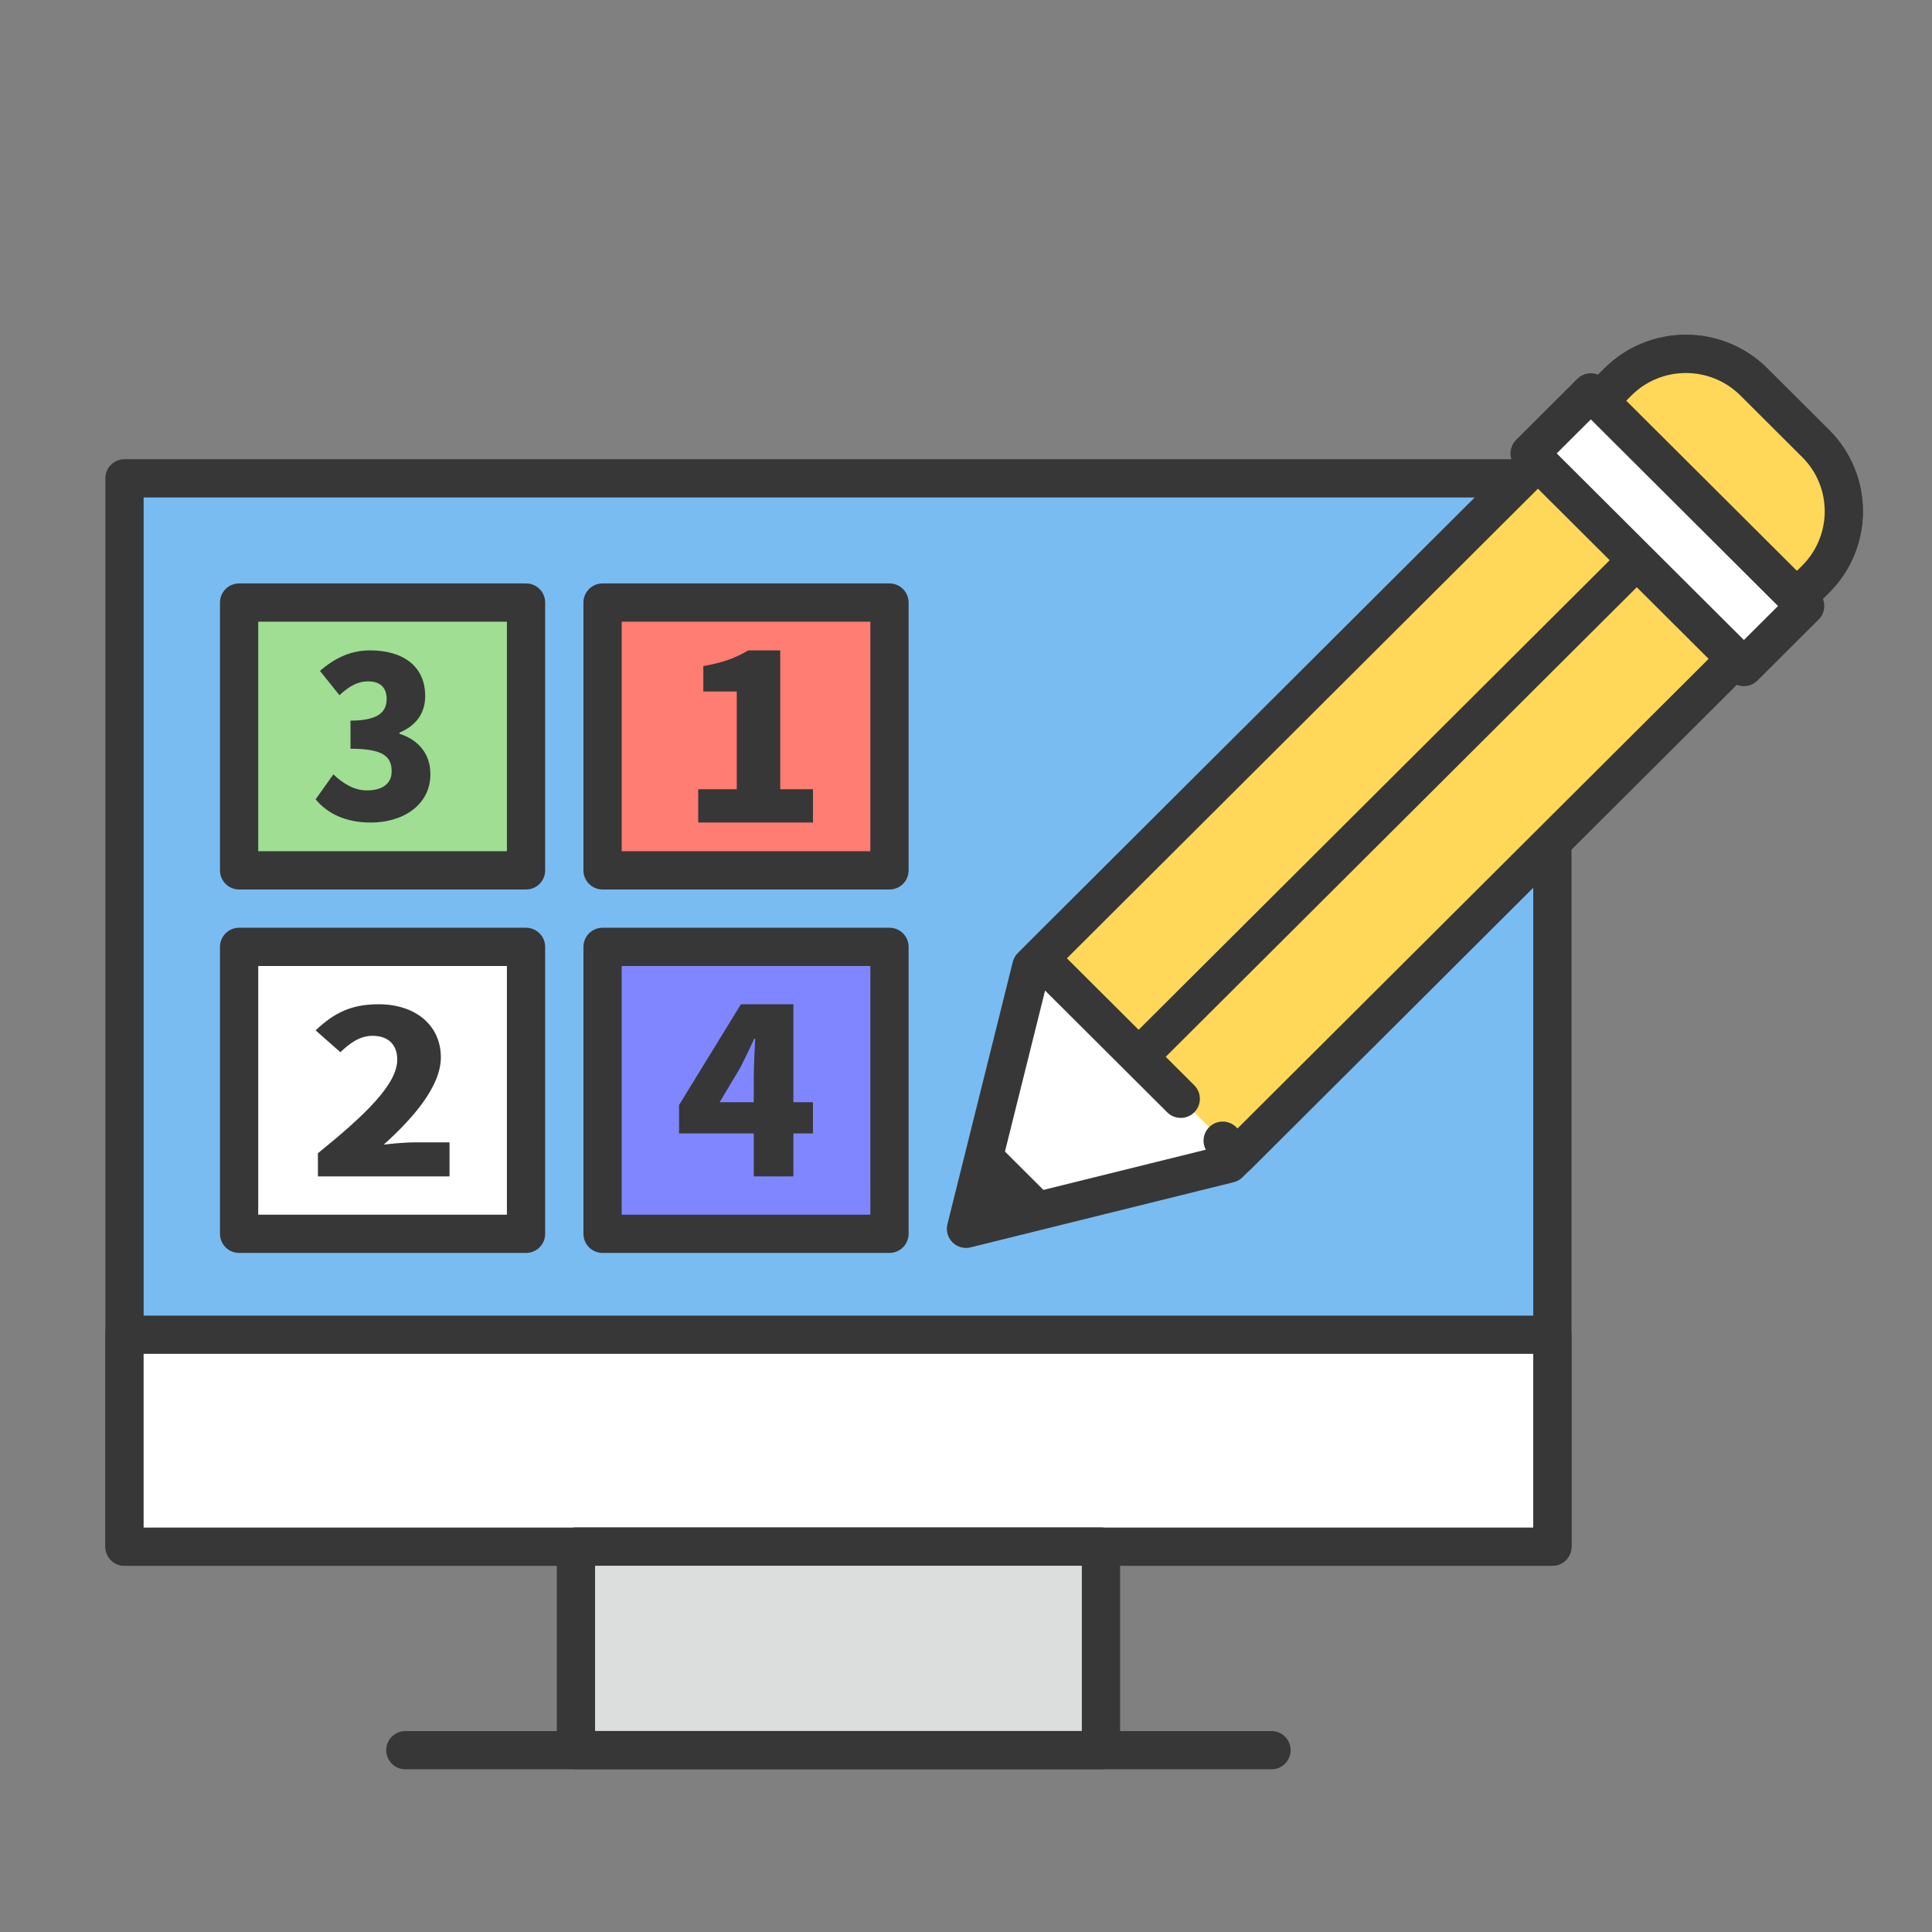 <svg width="101" height="101" viewBox="0 0 101 101" fill="none" xmlns="http://www.w3.org/2000/svg">
<rect x="0" y="0" width="101" height="101" fill="#808080" stroke="none"/>
<g clip-path="url(#clip0_8496_186)">
<path d="M81.154 25.006H6.508V80.852H81.154V25.006Z" fill="#79BCF2" stroke="#373737" stroke-width="2" stroke-linecap="round" stroke-linejoin="round"/>
<path d="M81.154 69.776H6.508V80.857H81.154V69.776Z" fill="white" stroke="#373737" stroke-width="2" stroke-linecap="round" stroke-linejoin="round"/>
<path d="M57.556 80.852H30.109V91.49H57.556V80.852Z" fill="#DCDDDD" stroke="#373737" stroke-width="2" stroke-linecap="round" stroke-linejoin="round"/>
<path d="M21.191 91.495H66.471" stroke="#373737" stroke-width="2" stroke-linecap="round" stroke-linejoin="round"/>
<path d="M27.5 31.5H12.5V45.5H27.5V31.5Z" fill="#9FDE93" stroke="#373737" stroke-width="2" stroke-linecap="round" stroke-linejoin="round"/>
<path d="M27.5 49.5H12.5V64.5H27.5V49.5Z" fill="white" stroke="#373737" stroke-width="2" stroke-linecap="round" stroke-linejoin="round"/>
<path d="M46.5 31.5H31.5V45.5H46.5V31.5Z" fill="#FF7D73" stroke="#373737" stroke-width="2" stroke-linecap="round" stroke-linejoin="round"/>
<path d="M46.5 49.5H31.5V64.5H46.5V49.5Z" fill="#8086FF" stroke="#373737" stroke-width="2" stroke-linecap="round" stroke-linejoin="round"/>
<path d="M37.621 57.622H39.406V56.305C39.406 55.738 39.455 54.88 39.48 54.3H39.431C39.193 54.819 38.944 55.339 38.682 55.846L37.621 57.622ZM39.406 61.5V59.253H35.5V57.767L38.732 52.5H41.477V57.622H42.5V59.253H41.477V61.5H39.406Z" fill="#373737"/>
<path d="M19.387 43C18.051 43 17.111 42.522 16.5 41.788L17.428 40.482C17.938 40.971 18.526 41.321 19.183 41.321C19.964 41.321 20.474 40.983 20.474 40.33C20.474 39.584 20.089 39.141 18.323 39.141V37.672C19.76 37.672 20.213 37.229 20.213 36.541C20.213 35.947 19.874 35.62 19.251 35.62C18.685 35.62 18.255 35.877 17.745 36.343L16.726 35.072C17.508 34.396 18.345 34 19.341 34C21.085 34 22.228 34.839 22.228 36.39C22.228 37.253 21.776 37.929 20.881 38.302V38.36C21.809 38.652 22.5 39.351 22.5 40.47C22.5 42.091 21.062 43 19.387 43Z" fill="#373737"/>
<path d="M36.5 43V41.26H38.517V36.15H36.768V34.822C37.789 34.64 38.453 34.399 39.117 34H40.789V41.26H42.5V43H36.5Z" fill="#373737"/>
<path d="M16.62 61.5V60.289C19.1 58.282 20.767 56.679 20.767 55.397C20.767 54.59 20.273 54.15 19.473 54.15C18.793 54.15 18.273 54.554 17.793 55.005L16.5 53.865C17.473 52.939 18.38 52.5 19.793 52.5C21.713 52.5 23.047 53.592 23.047 55.278C23.047 56.798 21.58 58.472 20.06 59.838C20.553 59.778 21.233 59.719 21.687 59.719H23.5V61.5H16.62Z" fill="#373737"/>
</g>
<path d="M94.918 23.19L91.683 19.965C89.723 18.012 86.543 18.012 84.578 19.965L53.916 50.53L50.5 64.238L64.251 60.833L94.913 30.268C96.873 28.314 96.873 25.144 94.913 23.185L94.918 23.19Z" fill="white" stroke="#373737" stroke-width="2" stroke-linecap="round" stroke-linejoin="round"/>
<path d="M61.726 57.442L54.359 50.098L84.583 19.965C86.543 18.012 89.722 18.012 91.687 19.965L94.922 23.19C96.882 25.144 96.882 28.314 94.922 30.273L64.694 60.406L63.918 59.632" fill="#FFD859"/>
<path d="M61.726 57.442L54.359 50.098L84.583 19.965C86.543 18.012 89.722 18.012 91.687 19.965L94.922 23.19C96.882 25.144 96.882 28.314 94.922 30.273L64.694 60.406L63.918 59.632" stroke="#373737" stroke-width="2" stroke-linecap="round" stroke-linejoin="round"/>
<path d="M51.714 59.381L50.5 64.243L55.378 63.033L51.714 59.381Z" fill="#373737"/>
<path d="M83.164 20.513L79.965 23.703L91.167 34.87L94.367 31.68L83.164 20.513Z" fill="white" stroke="#373737" stroke-width="2" stroke-linecap="round" stroke-linejoin="round"/>
<path d="M85.072 29.78L59.666 55.106" stroke="#373737" stroke-width="2" stroke-linecap="round" stroke-linejoin="round"/>
<defs>
<clipPath id="clip0_8496_186">
<rect width="81" height="83" fill="white" transform="translate(5.5 9.5)"/>
</clipPath>
</defs>
</svg>
